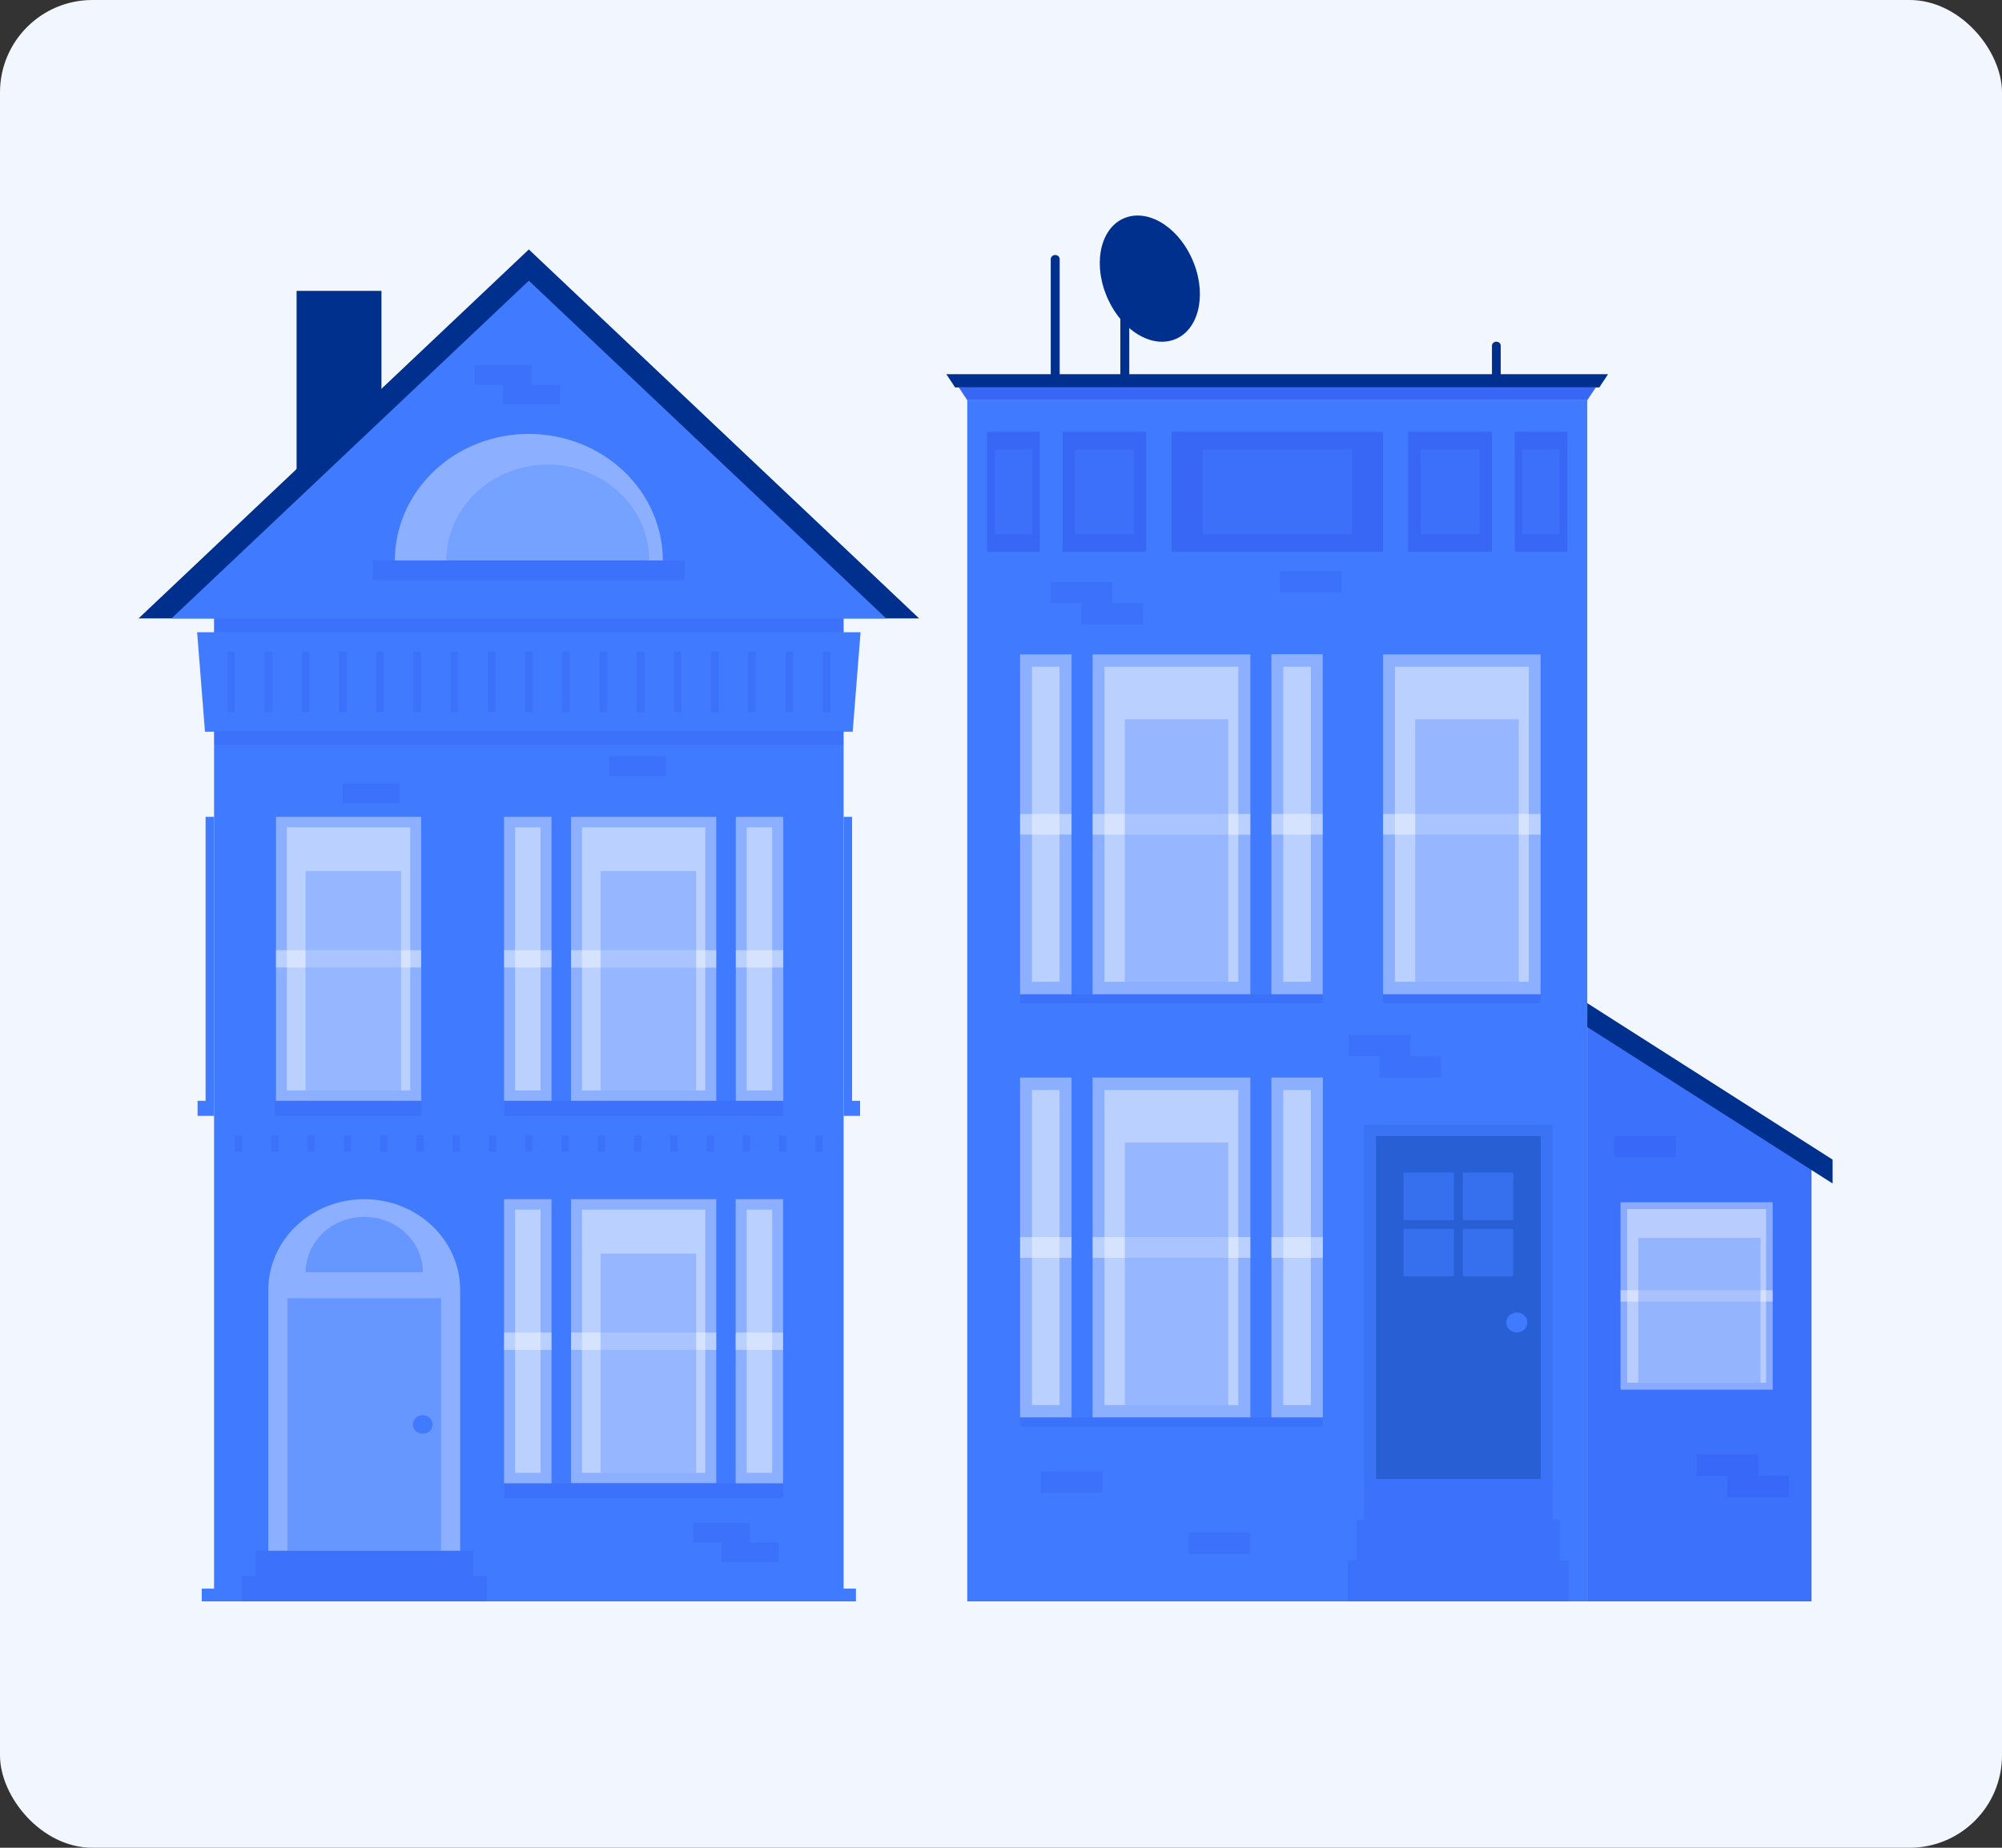 <svg width="130" height="120" viewBox="0 0 130 120" fill="none" xmlns="http://www.w3.org/2000/svg" xmlns:xlink="http://www.w3.org/1999/xlink">
	<rect x="0" y="0" width="130" height="120" fill="#333333" stroke="none"/>
	<desc>
			Created with Pixso.
	</desc>
	<defs/>
	<rect id="bg" rx="6" width="130" height="120" fill="#F2F7FF" fill-opacity="1"/>
	<path id="Vector" d="M19.26 18.89L24.77 18.89L24.77 35.39L19.26 35.39L19.26 18.89Z" fill="#00308E" fill-opacity="1" fill-rule="evenodd"/>
	<path id="Vector" d="M34.34 16.2L9 40.16L59.68 40.16L34.34 16.2Z" fill="#00308E" fill-opacity="1" fill-rule="nonzero"/>
	<path id="Vector" d="M34.34 18.23L11.14 40.16L57.54 40.16L34.34 18.23Z" fill="#407BFF" fill-opacity="1" fill-rule="nonzero"/>
	<g opacity="0.1">
		<path id="Vector" d="M24.21 37.68L24.21 36.4L44.47 36.4L44.47 37.68L24.21 37.68Z" fill="#1919D3" fill-opacity="1" fill-rule="evenodd"/>
	</g>
	<g opacity="0.1">
		<path id="Vector" d="M34.53 24.99L34.53 23.71L30.84 23.71L30.84 24.99L32.68 24.99L32.68 26.26L36.37 26.26L36.37 24.99L34.53 24.99Z" fill="#1919D3" fill-opacity="1" fill-rule="nonzero"/>
	</g>
	<path id="Vector" d="M13.9 38.81L54.78 38.81L54.78 104L13.9 104L13.9 38.81Z" fill="#407BFF" fill-opacity="1" fill-rule="evenodd"/>
	<path id="Vector" d="M13.1 103.17L55.58 103.17L55.58 104L13.1 104L13.1 103.17Z" fill="#407BFF" fill-opacity="1" fill-rule="evenodd"/>
	<path id="Vector" d="M13.35 53.05L13.35 71.49L12.83 71.49L12.83 72.47L13.9 72.47L13.9 71.49L13.9 53.05L13.35 53.05Z" fill="#407BFF" fill-opacity="1" fill-rule="nonzero"/>
	<path id="Vector" d="M55.33 53.05L55.33 71.49L55.85 71.49L55.85 72.47L54.78 72.47L54.78 71.49L54.78 53.05L55.33 53.05Z" fill="#407BFF" fill-opacity="1" fill-rule="nonzero"/>
	<path id="Vector" d="M12.8 41.06L55.88 41.06L55.37 47.52L13.31 47.52L12.8 41.06Z" fill="#407BFF" fill-opacity="1" fill-rule="nonzero"/>
	<g opacity="0.1">
		<path id="Vector" d="M13.9 40.16L54.78 40.16L54.78 41.06L13.9 41.06L13.9 40.16Z" fill="#1919D3" fill-opacity="1" fill-rule="evenodd"/>
	</g>
	<g opacity="0.1">
		<path id="Vector" d="M13.9 47.47L54.78 47.47L54.78 48.37L13.9 48.37L13.9 47.47Z" fill="#1919D3" fill-opacity="1" fill-rule="evenodd"/>
	</g>
	<g opacity="0.4">
		<path id="Vector" d="M34.34 28.18C32.03 28.18 29.82 29.04 28.19 30.59C26.56 32.13 25.64 34.22 25.64 36.4L43.04 36.4C43.04 34.22 42.12 32.13 40.49 30.59C38.86 29.05 36.65 28.18 34.34 28.18Z" fill="#FFFFFF" fill-opacity="1" fill-rule="nonzero"/>
	</g>
	<g opacity="0.3">
		<path id="Vector" d="M35.57 30.17C33.83 30.17 32.15 30.83 30.91 32C29.68 33.17 28.98 34.75 28.98 36.4L42.16 36.4C42.16 34.75 41.47 33.17 40.23 32C39 30.83 37.32 30.17 35.57 30.17Z" fill="#407BFF" fill-opacity="1" fill-rule="nonzero"/>
	</g>
	<g opacity="0.1">
		<path id="Vector" d="M14.76 42.32L15.25 42.32L15.25 46.26L14.76 46.26L14.76 42.32Z" fill="#1919D3" fill-opacity="1" fill-rule="evenodd"/>
	</g>
	<g opacity="0.1">
		<path id="Vector" d="M17.18 42.32L17.67 42.32L17.67 46.26L17.18 46.26L17.18 42.32Z" fill="#1919D3" fill-opacity="1" fill-rule="evenodd"/>
	</g>
	<g opacity="0.1">
		<path id="Vector" d="M19.6 42.32L20.09 42.32L20.09 46.26L19.6 46.26L19.6 42.32Z" fill="#1919D3" fill-opacity="1" fill-rule="evenodd"/>
	</g>
	<g opacity="0.1">
		<path id="Vector" d="M22.01 42.32L22.5 42.32L22.5 46.26L22.01 46.26L22.01 42.32Z" fill="#1919D3" fill-opacity="1" fill-rule="evenodd"/>
	</g>
	<g opacity="0.1">
		<path id="Vector" d="M24.43 42.32L24.92 42.32L24.92 46.26L24.43 46.26L24.43 42.32Z" fill="#1919D3" fill-opacity="1" fill-rule="evenodd"/>
	</g>
	<g opacity="0.1">
		<path id="Vector" d="M26.84 42.32L27.34 42.32L27.34 46.26L26.84 46.26L26.84 42.32Z" fill="#1919D3" fill-opacity="1" fill-rule="evenodd"/>
	</g>
	<g opacity="0.1">
		<path id="Vector" d="M29.26 42.32L29.75 42.32L29.75 46.26L29.26 46.26L29.26 42.32Z" fill="#1919D3" fill-opacity="1" fill-rule="evenodd"/>
	</g>
	<g opacity="0.1">
		<path id="Vector" d="M31.68 42.32L32.17 42.32L32.17 46.26L31.68 46.26L31.68 42.32Z" fill="#1919D3" fill-opacity="1" fill-rule="evenodd"/>
	</g>
	<g opacity="0.1">
		<path id="Vector" d="M34.09 42.32L34.58 42.32L34.58 46.26L34.09 46.26L34.09 42.32Z" fill="#1919D3" fill-opacity="1" fill-rule="evenodd"/>
	</g>
	<g opacity="0.1">
		<path id="Vector" d="M36.51 42.32L37 42.32L37 46.26L36.51 46.26L36.51 42.32Z" fill="#1919D3" fill-opacity="1" fill-rule="evenodd"/>
	</g>
	<g opacity="0.1">
		<path id="Vector" d="M38.93 42.32L39.42 42.32L39.42 46.26L38.93 46.26L38.93 42.32Z" fill="#1919D3" fill-opacity="1" fill-rule="evenodd"/>
	</g>
	<g opacity="0.1">
		<path id="Vector" d="M41.34 42.32L41.84 42.32L41.84 46.26L41.34 46.26L41.34 42.32Z" fill="#1919D3" fill-opacity="1" fill-rule="evenodd"/>
	</g>
	<g opacity="0.1">
		<path id="Vector" d="M43.76 42.32L44.25 42.32L44.25 46.26L43.76 46.26L43.76 42.32Z" fill="#1919D3" fill-opacity="1" fill-rule="evenodd"/>
	</g>
	<g opacity="0.1">
		<path id="Vector" d="M46.17 42.32L46.67 42.32L46.67 46.26L46.17 46.26L46.17 42.32Z" fill="#1919D3" fill-opacity="1" fill-rule="evenodd"/>
	</g>
	<g opacity="0.1">
		<path id="Vector" d="M48.59 42.32L49.08 42.32L49.08 46.26L48.59 46.26L48.59 42.32Z" fill="#1919D3" fill-opacity="1" fill-rule="evenodd"/>
	</g>
	<g opacity="0.1">
		<path id="Vector" d="M51.01 42.32L51.5 42.32L51.5 46.26L51.01 46.26L51.01 42.32Z" fill="#1919D3" fill-opacity="1" fill-rule="evenodd"/>
	</g>
	<g opacity="0.1">
		<path id="Vector" d="M53.43 42.32L53.92 42.32L53.92 46.26L53.43 46.26L53.43 42.32Z" fill="#1919D3" fill-opacity="1" fill-rule="evenodd"/>
	</g>
	<g opacity="0.1">
		<path id="Vector" d="M15.25 73.74L15.73 73.74L15.73 74.8L15.25 74.8L15.25 73.74Z" fill="#1919D3" fill-opacity="1" fill-rule="evenodd"/>
	</g>
	<g opacity="0.1">
		<path id="Vector" d="M17.61 73.74L18.09 73.74L18.09 74.8L17.61 74.8L17.61 73.74Z" fill="#1919D3" fill-opacity="1" fill-rule="evenodd"/>
	</g>
	<g opacity="0.1">
		<path id="Vector" d="M19.96 73.74L20.44 73.74L20.44 74.8L19.96 74.8L19.96 73.74Z" fill="#1919D3" fill-opacity="1" fill-rule="evenodd"/>
	</g>
	<g opacity="0.1">
		<path id="Vector" d="M22.32 73.74L22.8 73.74L22.8 74.8L22.32 74.8L22.32 73.74Z" fill="#1919D3" fill-opacity="1" fill-rule="evenodd"/>
	</g>
	<g opacity="0.1">
		<path id="Vector" d="M24.68 73.74L25.15 73.74L25.15 74.8L24.68 74.8L24.68 73.74Z" fill="#1919D3" fill-opacity="1" fill-rule="evenodd"/>
	</g>
	<g opacity="0.1">
		<path id="Vector" d="M27.03 73.74L27.51 73.74L27.51 74.8L27.03 74.8L27.03 73.74Z" fill="#1919D3" fill-opacity="1" fill-rule="evenodd"/>
	</g>
	<g opacity="0.1">
		<path id="Vector" d="M29.39 73.74L29.87 73.74L29.87 74.8L29.39 74.8L29.39 73.74Z" fill="#1919D3" fill-opacity="1" fill-rule="evenodd"/>
	</g>
	<g opacity="0.1">
		<path id="Vector" d="M31.75 73.74L32.22 73.74L32.22 74.8L31.75 74.8L31.75 73.74Z" fill="#1919D3" fill-opacity="1" fill-rule="evenodd"/>
	</g>
	<g opacity="0.1">
		<path id="Vector" d="M34.1 73.74L34.58 73.74L34.58 74.8L34.1 74.8L34.1 73.74Z" fill="#1919D3" fill-opacity="1" fill-rule="evenodd"/>
	</g>
	<g opacity="0.1">
		<path id="Vector" d="M36.46 73.74L36.93 73.74L36.93 74.8L36.46 74.8L36.46 73.74Z" fill="#1919D3" fill-opacity="1" fill-rule="evenodd"/>
	</g>
	<g opacity="0.1">
		<path id="Vector" d="M38.81 73.74L39.29 73.74L39.29 74.8L38.81 74.8L38.81 73.74Z" fill="#1919D3" fill-opacity="1" fill-rule="evenodd"/>
	</g>
	<g opacity="0.1">
		<path id="Vector" d="M41.17 73.74L41.65 73.74L41.65 74.8L41.17 74.8L41.17 73.74Z" fill="#1919D3" fill-opacity="1" fill-rule="evenodd"/>
	</g>
	<g opacity="0.1">
		<path id="Vector" d="M43.52 73.74L44 73.74L44 74.8L43.52 74.8L43.52 73.74Z" fill="#1919D3" fill-opacity="1" fill-rule="evenodd"/>
	</g>
	<g opacity="0.1">
		<path id="Vector" d="M45.88 73.74L46.36 73.74L46.36 74.8L45.88 74.8L45.88 73.74Z" fill="#1919D3" fill-opacity="1" fill-rule="evenodd"/>
	</g>
	<g opacity="0.1">
		<path id="Vector" d="M48.24 73.74L48.72 73.74L48.72 74.8L48.24 74.8L48.24 73.74Z" fill="#1919D3" fill-opacity="1" fill-rule="evenodd"/>
	</g>
	<g opacity="0.1">
		<path id="Vector" d="M50.59 73.74L51.07 73.74L51.07 74.8L50.59 74.8L50.59 73.74Z" fill="#1919D3" fill-opacity="1" fill-rule="evenodd"/>
	</g>
	<g opacity="0.1">
		<path id="Vector" d="M52.95 73.74L53.43 73.74L53.43 74.8L52.95 74.8L52.95 73.74Z" fill="#1919D3" fill-opacity="1" fill-rule="evenodd"/>
	</g>
	<g opacity="0.4">
		<path id="Vector" d="M27.35 53.05L27.35 71.49L17.92 71.49L17.92 53.05L27.35 53.05Z" fill="#FFFFFF" fill-opacity="1" fill-rule="evenodd"/>
	</g>
	<g opacity="0.1">
		<path id="Vector" d="M17.85 72.47L17.85 71.49L27.35 71.49L27.35 72.47L17.85 72.47Z" fill="#1919D3" fill-opacity="1" fill-rule="evenodd"/>
	</g>
	<g opacity="0.4">
		<path id="Vector" d="M27.35 61.71L27.35 62.83L17.92 62.83L17.92 61.71L27.35 61.71Z" fill="#FFFFFF" fill-opacity="1" fill-rule="evenodd"/>
	</g>
	<g opacity="0.4">
		<path id="Vector" d="M18.63 53.73L26.64 53.73L26.64 70.82L18.63 70.82L18.63 53.73Z" fill="#FFFFFF" fill-opacity="1" fill-rule="evenodd"/>
	</g>
	<g opacity="0.3">
		<path id="Vector" d="M19.84 56.57L26.04 56.57L26.04 70.82L19.84 70.82L19.84 56.57Z" fill="#407BFF" fill-opacity="1" fill-rule="evenodd"/>
	</g>
	<g opacity="0.4">
		<path id="Vector" d="M46.51 53.05L46.51 71.49L37.08 71.49L37.08 53.05L46.51 53.05Z" fill="#FFFFFF" fill-opacity="1" fill-rule="evenodd"/>
	</g>
	<g opacity="0.1">
		<path id="Vector" d="M32.74 72.47L32.74 71.49L50.86 71.49L50.86 72.47L32.74 72.47Z" fill="#1919D3" fill-opacity="1" fill-rule="evenodd"/>
	</g>
	<g opacity="0.4">
		<path id="Vector" d="M46.51 61.71L46.51 62.84L37.08 62.84L37.08 61.71L46.51 61.71Z" fill="#FFFFFF" fill-opacity="1" fill-rule="evenodd"/>
	</g>
	<g opacity="0.4">
		<path id="Vector" d="M37.79 53.73L45.8 53.73L45.8 70.82L37.79 70.82L37.79 53.73Z" fill="#FFFFFF" fill-opacity="1" fill-rule="evenodd"/>
	</g>
	<g opacity="0.3">
		<path id="Vector" d="M39 56.57L45.2 56.57L45.2 70.82L39 70.82L39 56.57Z" fill="#407BFF" fill-opacity="1" fill-rule="evenodd"/>
	</g>
	<g opacity="0.4">
		<path id="Vector" d="M50.86 53.05L50.86 71.49L47.78 71.49L47.78 53.05L50.86 53.05Z" fill="#FFFFFF" fill-opacity="1" fill-rule="evenodd"/>
	</g>
	<g opacity="0.4">
		<path id="Vector" d="M50.86 61.71L50.86 62.83L47.78 62.83L47.78 61.71L50.86 61.71Z" fill="#FFFFFF" fill-opacity="1" fill-rule="evenodd"/>
	</g>
	<g opacity="0.4">
		<path id="Vector" d="M48.49 53.73L50.14 53.73L50.14 70.82L48.49 70.82L48.49 53.73Z" fill="#FFFFFF" fill-opacity="1" fill-rule="evenodd"/>
	</g>
	<g opacity="0.4">
		<path id="Vector" d="M35.81 53.05L35.81 71.49L32.73 71.49L32.73 53.05L35.81 53.05Z" fill="#FFFFFF" fill-opacity="1" fill-rule="evenodd"/>
	</g>
	<g opacity="0.4">
		<path id="Vector" d="M35.81 61.71L35.81 62.83L32.73 62.83L32.73 61.71L35.81 61.71Z" fill="#FFFFFF" fill-opacity="1" fill-rule="evenodd"/>
	</g>
	<g opacity="0.4">
		<path id="Vector" d="M33.45 53.73L35.1 53.73L35.1 70.82L33.45 70.82L33.45 53.73Z" fill="#FFFFFF" fill-opacity="1" fill-rule="evenodd"/>
	</g>
	<g opacity="0.4">
		<path id="Vector" d="M46.51 77.88L46.51 96.32L37.08 96.32L37.08 77.88L46.51 77.88Z" fill="#FFFFFF" fill-opacity="1" fill-rule="evenodd"/>
	</g>
	<g opacity="0.1">
		<path id="Vector" d="M32.74 97.3L32.74 96.32L50.86 96.32L50.86 97.3L32.74 97.3Z" fill="#1919D3" fill-opacity="1" fill-rule="evenodd"/>
	</g>
	<g opacity="0.4">
		<path id="Vector" d="M46.51 86.54L46.51 87.67L37.08 87.67L37.08 86.54L46.51 86.54Z" fill="#FFFFFF" fill-opacity="1" fill-rule="evenodd"/>
	</g>
	<g opacity="0.4">
		<path id="Vector" d="M37.79 78.56L45.8 78.56L45.8 95.65L37.79 95.65L37.79 78.56Z" fill="#FFFFFF" fill-opacity="1" fill-rule="evenodd"/>
	</g>
	<g opacity="0.3">
		<path id="Vector" d="M39 81.41L45.2 81.41L45.2 95.65L39 95.65L39 81.41Z" fill="#407BFF" fill-opacity="1" fill-rule="evenodd"/>
	</g>
	<g opacity="0.4">
		<path id="Vector" d="M50.85 77.88L50.85 96.33L47.77 96.33L47.77 77.88L50.85 77.88Z" fill="#FFFFFF" fill-opacity="1" fill-rule="evenodd"/>
	</g>
	<g opacity="0.4">
		<path id="Vector" d="M50.85 86.54L50.85 87.67L47.77 87.67L47.77 86.54L50.85 86.54Z" fill="#FFFFFF" fill-opacity="1" fill-rule="evenodd"/>
	</g>
	<g opacity="0.4">
		<path id="Vector" d="M48.49 78.56L50.14 78.56L50.14 95.65L48.49 95.65L48.49 78.56Z" fill="#FFFFFF" fill-opacity="1" fill-rule="evenodd"/>
	</g>
	<g opacity="0.4">
		<path id="Vector" d="M35.81 77.88L35.81 96.33L32.73 96.33L32.73 77.88L35.81 77.88Z" fill="#FFFFFF" fill-opacity="1" fill-rule="evenodd"/>
	</g>
	<g opacity="0.4">
		<path id="Vector" d="M35.81 86.54L35.81 87.67L32.73 87.67L32.73 86.54L35.81 86.54Z" fill="#FFFFFF" fill-opacity="1" fill-rule="evenodd"/>
	</g>
	<g opacity="0.4">
		<path id="Vector" d="M33.45 78.56L35.1 78.56L35.1 95.65L33.45 95.65L33.45 78.56Z" fill="#FFFFFF" fill-opacity="1" fill-rule="evenodd"/>
	</g>
	<g opacity="0.1">
		<path id="Vector" d="M30.72 102.35L30.72 100.71L16.59 100.71L16.59 102.35L15.69 102.35L15.69 104L31.62 104L31.62 102.35L30.72 102.35Z" fill="#1919D3" fill-opacity="1" fill-rule="nonzero"/>
	</g>
	<g opacity="0.4">
		<path id="Vector" d="M23.66 77.88C25.31 77.88 26.89 78.5 28.06 79.61C29.22 80.71 29.88 82.2 29.88 83.76L29.88 100.71L17.42 100.71L17.42 83.76C17.42 82.99 17.59 82.22 17.9 81.51C18.21 80.8 18.67 80.15 19.25 79.6C19.83 79.06 20.52 78.62 21.27 78.33C22.03 78.03 22.84 77.88 23.66 77.88Z" fill="#FFFFFF" fill-opacity="1" fill-rule="nonzero"/>
	</g>
	<g opacity="0.5">
		<path id="Vector" d="M18.66 84.31L28.64 84.31L28.64 100.71L18.66 100.71L18.66 84.31Z" fill="#407BFF" fill-opacity="1" fill-rule="evenodd"/>
	</g>
	<g opacity="0.5">
		<path id="Vector" d="M23.66 79.03C23.16 79.03 22.66 79.12 22.2 79.3C21.74 79.48 21.32 79.75 20.97 80.08C20.62 80.41 20.34 80.81 20.14 81.24C19.95 81.68 19.85 82.15 19.85 82.62L27.46 82.62C27.46 82.15 27.36 81.68 27.17 81.24C26.98 80.81 26.7 80.41 26.34 80.08C25.99 79.75 25.57 79.48 25.11 79.3C24.65 79.12 24.16 79.03 23.66 79.03Z" fill="#407BFF" fill-opacity="1" fill-rule="nonzero"/>
	</g>
	<path id="Vector" d="M28.09 92.51C28.09 92.63 28.05 92.75 27.98 92.85C27.91 92.95 27.81 93.02 27.69 93.07C27.58 93.11 27.45 93.13 27.32 93.1C27.2 93.08 27.09 93.02 27 92.94C26.91 92.85 26.85 92.75 26.82 92.63C26.8 92.51 26.81 92.39 26.86 92.28C26.91 92.17 26.99 92.07 27.09 92.01C27.2 91.94 27.32 91.91 27.45 91.91C27.62 91.91 27.78 91.97 27.9 92.08C28.02 92.2 28.09 92.35 28.09 92.51Z" fill="#407BFF" fill-opacity="1" fill-rule="nonzero"/>
	<g opacity="0.1">
		<path id="Vector" d="M22.26 52.15L22.26 50.88L25.94 50.88L25.94 52.15L22.26 52.15Z" fill="#1919D3" fill-opacity="1" fill-rule="evenodd"/>
	</g>
	<g opacity="0.1">
		<path id="Vector" d="M39.57 50.38L39.57 49.1L43.25 49.1L43.25 50.38L39.57 50.38Z" fill="#1919D3" fill-opacity="1" fill-rule="evenodd"/>
	</g>
	<g opacity="0.1">
		<path id="Vector" d="M48.7 100.17L48.7 98.9L45.01 98.9L45.01 100.17L46.85 100.17L46.85 101.45L50.54 101.45L50.54 100.17L48.7 100.17Z" fill="#1919D3" fill-opacity="1" fill-rule="nonzero"/>
	</g>
	<path id="Vector" d="M62.81 25.99L103.07 25.99L103.07 104L62.81 104L62.81 25.99Z" fill="#407BFF" fill-opacity="1" fill-rule="evenodd"/>
	<path id="Vector" d="M68.52 16.56C68.48 16.56 68.45 16.57 68.41 16.58C68.38 16.59 68.34 16.61 68.32 16.64C68.29 16.66 68.27 16.69 68.25 16.73C68.24 16.76 68.23 16.8 68.23 16.83L68.23 24.73L68.81 24.73L68.81 16.83C68.81 16.76 68.78 16.69 68.73 16.64C68.67 16.59 68.6 16.56 68.52 16.56Z" fill="#00308E" fill-opacity="1" fill-rule="nonzero"/>
	<path id="Vector" d="M97.16 22.19C97.09 22.19 97.01 22.22 96.96 22.27C96.91 22.32 96.88 22.39 96.88 22.46L96.88 24.73L97.45 24.73L97.45 22.46C97.45 22.43 97.45 22.39 97.43 22.36C97.42 22.32 97.4 22.29 97.37 22.27C97.34 22.24 97.31 22.22 97.28 22.21C97.24 22.2 97.2 22.19 97.16 22.19Z" fill="#00308E" fill-opacity="1" fill-rule="nonzero"/>
	<path id="Vector" d="M72.75 18.62L73.33 18.62L73.33 24.73L72.75 24.73L72.75 18.62Z" fill="#00308E" fill-opacity="1" fill-rule="evenodd"/>
	<path id="Vector" d="M77.53 17.11C78.38 19.3 77.78 21.53 76.2 22.07C74.61 22.62 72.64 21.28 71.8 19.08C70.95 16.88 71.55 14.66 73.13 14.12C74.72 13.57 76.69 14.91 77.53 17.11Z" fill="#00308E" fill-opacity="1" fill-rule="nonzero"/>
	<path id="Vector" d="M103.07 66.22L117.63 75.45L117.63 104L103.07 104L103.07 66.22Z" fill="#407BFF" fill-opacity="1" fill-rule="nonzero"/>
	<g opacity="0.1">
		<path id="Vector" d="M103.07 66.22L117.63 75.45L117.63 104L103.07 104L103.07 66.22Z" fill="#1919D3" fill-opacity="1" fill-rule="nonzero"/>
	</g>
	<g opacity="0.1">
		<path id="Vector" d="M114.17 95.84L114.17 94.45L110.17 94.45L110.17 95.84L112.17 95.84L112.17 97.22L116.17 97.22L116.17 95.84L114.17 95.84Z" fill="#1919D3" fill-opacity="1" fill-rule="nonzero"/>
	</g>
	<path id="Vector" d="M119 76.86L103.07 66.7L103.07 65.15L119 75.31L119 76.86Z" fill="#00308E" fill-opacity="1" fill-rule="nonzero"/>
	<g opacity="0.4">
		<path id="Vector" d="M115.11 78.08L115.11 90.25L105.23 90.25L105.23 78.08L115.11 78.08Z" fill="#FFFFFF" fill-opacity="1" fill-rule="evenodd"/>
	</g>
	<g opacity="0.4">
		<path id="Vector" d="M115.11 83.79L115.11 84.53L105.23 84.53L105.23 83.79L115.11 83.79Z" fill="#FFFFFF" fill-opacity="1" fill-rule="evenodd"/>
	</g>
	<g opacity="0.4">
		<path id="Vector" d="M105.66 78.52L114.68 78.52L114.68 89.8L105.66 89.8L105.66 78.52Z" fill="#FFFFFF" fill-opacity="1" fill-rule="evenodd"/>
	</g>
	<g opacity="0.3">
		<path id="Vector" d="M106.38 80.4L114.32 80.4L114.32 89.8L106.38 89.8L106.38 80.4Z" fill="#407BFF" fill-opacity="1" fill-rule="evenodd"/>
	</g>
	<path id="Vector" d="M103.07 25.99L62.81 25.99L62.26 25.16L103.62 25.16L103.07 25.99Z" fill="#407BFF" fill-opacity="1" fill-rule="nonzero"/>
	<g opacity="0.2">
		<path id="Vector" d="M103.07 25.99L62.81 25.99L62.26 25.16L103.62 25.16L103.07 25.99Z" fill="#1919D3" fill-opacity="1" fill-rule="nonzero"/>
	</g>
	<path id="Vector" d="M103.85 25.16L62.02 25.16L61.45 24.3L104.42 24.3L103.85 25.16Z" fill="#00308E" fill-opacity="1" fill-rule="nonzero"/>
	<g opacity="0.2">
		<path id="Vector" d="M64.09 28.04L67.52 28.04L67.52 35.84L64.09 35.84L64.09 28.04Z" fill="#1919D3" fill-opacity="1" fill-rule="evenodd"/>
	</g>
	<g opacity="0.4">
		<path id="Vector" d="M64.6 29.19L67.01 29.19L67.01 34.69L64.6 34.69L64.6 29.19Z" fill="#407BFF" fill-opacity="1" fill-rule="evenodd"/>
	</g>
	<g opacity="0.2">
		<path id="Vector" d="M98.36 28.04L101.78 28.04L101.78 35.84L98.36 35.84L98.36 28.04Z" fill="#1919D3" fill-opacity="1" fill-rule="evenodd"/>
	</g>
	<g opacity="0.4">
		<path id="Vector" d="M98.86 29.19L101.27 29.19L101.27 34.69L98.86 34.69L98.86 29.19Z" fill="#407BFF" fill-opacity="1" fill-rule="evenodd"/>
	</g>
	<g opacity="0.2">
		<path id="Vector" d="M91.44 28.04L96.88 28.04L96.88 35.84L91.44 35.84L91.44 28.04Z" fill="#1919D3" fill-opacity="1" fill-rule="evenodd"/>
	</g>
	<g opacity="0.4">
		<path id="Vector" d="M92.25 29.19L96.08 29.19L96.08 34.69L92.25 34.69L92.25 29.19Z" fill="#407BFF" fill-opacity="1" fill-rule="evenodd"/>
	</g>
	<g opacity="0.2">
		<path id="Vector" d="M69 28.04L74.43 28.04L74.43 35.84L69 35.84L69 28.04Z" fill="#1919D3" fill-opacity="1" fill-rule="evenodd"/>
	</g>
	<g opacity="0.4">
		<path id="Vector" d="M69.8 29.19L73.63 29.19L73.63 34.69L69.8 34.69L69.8 29.19Z" fill="#407BFF" fill-opacity="1" fill-rule="evenodd"/>
	</g>
	<g opacity="0.2">
		<path id="Vector" d="M76.07 28.04L89.81 28.04L89.81 35.84L76.07 35.84L76.07 28.04Z" fill="#1919D3" fill-opacity="1" fill-rule="evenodd"/>
	</g>
	<g opacity="0.4">
		<path id="Vector" d="M78.1 29.19L87.78 29.19L87.78 34.69L78.1 34.69L78.1 29.19Z" fill="#407BFF" fill-opacity="1" fill-rule="evenodd"/>
	</g>
	<g opacity="0.4">
		<path id="Vector" d="M81.19 42.5L81.19 64.57L70.95 64.57L70.95 42.5L81.19 42.5Z" fill="#FFFFFF" fill-opacity="1" fill-rule="evenodd"/>
	</g>
	<g opacity="0.1">
		<path id="Vector" d="M66.24 65.15L66.24 64.57L85.9 64.57L85.9 65.15L66.24 65.15Z" fill="#1919D3" fill-opacity="1" fill-rule="evenodd"/>
	</g>
	<g opacity="0.4">
		<path id="Vector" d="M81.19 52.86L81.19 54.21L70.95 54.21L70.95 52.86L81.19 52.86Z" fill="#FFFFFF" fill-opacity="1" fill-rule="evenodd"/>
	</g>
	<g opacity="0.4">
		<path id="Vector" d="M71.72 43.3L80.41 43.3L80.41 63.76L71.72 63.76L71.72 43.3Z" fill="#FFFFFF" fill-opacity="1" fill-rule="evenodd"/>
	</g>
	<g opacity="0.3">
		<path id="Vector" d="M73.04 46.71L79.76 46.71L79.76 63.76L73.04 63.76L73.04 46.71Z" fill="#407BFF" fill-opacity="1" fill-rule="evenodd"/>
	</g>
	<g opacity="0.4">
		<path id="Vector" d="M85.89 42.49L85.89 64.57L82.56 64.57L82.56 42.49L85.89 42.49Z" fill="#FFFFFF" fill-opacity="1" fill-rule="evenodd"/>
	</g>
	<g opacity="0.4">
		<path id="Vector" d="M85.89 52.86L85.89 54.2L82.56 54.2L82.56 52.86L85.89 52.86Z" fill="#FFFFFF" fill-opacity="1" fill-rule="evenodd"/>
	</g>
	<g opacity="0.4">
		<path id="Vector" d="M83.33 43.3L85.12 43.3L85.12 63.76L83.33 63.76L83.33 43.3Z" fill="#FFFFFF" fill-opacity="1" fill-rule="evenodd"/>
	</g>
	<g opacity="0.4">
		<path id="Vector" d="M69.58 42.5L69.58 64.57L66.24 64.57L66.24 42.5L69.58 42.5Z" fill="#FFFFFF" fill-opacity="1" fill-rule="evenodd"/>
	</g>
	<g opacity="0.4">
		<path id="Vector" d="M69.58 52.86L69.58 54.2L66.24 54.2L66.24 52.86L69.58 52.86Z" fill="#FFFFFF" fill-opacity="1" fill-rule="evenodd"/>
	</g>
	<g opacity="0.4">
		<path id="Vector" d="M67.01 43.3L68.8 43.3L68.8 63.76L67.01 63.76L67.01 43.3Z" fill="#FFFFFF" fill-opacity="1" fill-rule="evenodd"/>
	</g>
	<g opacity="0.4">
		<path id="Vector" d="M81.19 69.98L81.19 92.05L70.95 92.05L70.95 69.98L81.19 69.98Z" fill="#FFFFFF" fill-opacity="1" fill-rule="evenodd"/>
	</g>
	<g opacity="0.1">
		<path id="Vector" d="M66.24 92.64L66.24 92.05L85.89 92.05L85.89 92.64L66.24 92.64Z" fill="#1919D3" fill-opacity="1" fill-rule="evenodd"/>
	</g>
	<g opacity="0.4">
		<path id="Vector" d="M81.19 80.34L81.19 81.69L70.95 81.69L70.95 80.34L81.19 80.34Z" fill="#FFFFFF" fill-opacity="1" fill-rule="evenodd"/>
	</g>
	<g opacity="0.4">
		<path id="Vector" d="M71.72 70.79L80.41 70.79L80.41 91.25L71.72 91.25L71.72 70.79Z" fill="#FFFFFF" fill-opacity="1" fill-rule="evenodd"/>
	</g>
	<g opacity="0.3">
		<path id="Vector" d="M73.04 74.2L79.76 74.2L79.76 91.25L73.04 91.25L73.04 74.2Z" fill="#407BFF" fill-opacity="1" fill-rule="evenodd"/>
	</g>
	<g opacity="0.4">
		<path id="Vector" d="M85.9 69.98L85.9 92.05L82.56 92.05L82.56 69.98L85.9 69.98Z" fill="#FFFFFF" fill-opacity="1" fill-rule="evenodd"/>
	</g>
	<g opacity="0.4">
		<path id="Vector" d="M85.9 80.34L85.9 81.69L82.56 81.69L82.56 80.34L85.9 80.34Z" fill="#FFFFFF" fill-opacity="1" fill-rule="evenodd"/>
	</g>
	<g opacity="0.4">
		<path id="Vector" d="M83.33 70.79L85.12 70.79L85.12 91.25L83.33 91.25L83.33 70.79Z" fill="#FFFFFF" fill-opacity="1" fill-rule="evenodd"/>
	</g>
	<g opacity="0.4">
		<path id="Vector" d="M69.58 69.98L69.58 92.05L66.24 92.05L66.24 69.98L69.58 69.98Z" fill="#FFFFFF" fill-opacity="1" fill-rule="evenodd"/>
	</g>
	<g opacity="0.4">
		<path id="Vector" d="M69.58 80.34L69.58 81.69L66.24 81.69L66.24 80.34L69.58 80.34Z" fill="#FFFFFF" fill-opacity="1" fill-rule="evenodd"/>
	</g>
	<g opacity="0.4">
		<path id="Vector" d="M67.01 70.79L68.8 70.79L68.8 91.25L67.01 91.25L67.01 70.79Z" fill="#FFFFFF" fill-opacity="1" fill-rule="evenodd"/>
	</g>
	<g opacity="0.4">
		<path id="Vector" d="M100.04 42.5L100.04 64.57L89.81 64.57L89.81 42.5L100.04 42.5Z" fill="#FFFFFF" fill-opacity="1" fill-rule="evenodd"/>
	</g>
	<g opacity="0.1">
		<path id="Vector" d="M89.81 65.16L89.81 64.57L100.05 64.57L100.05 65.16L89.81 65.16Z" fill="#1919D3" fill-opacity="1" fill-rule="evenodd"/>
	</g>
	<g opacity="0.4">
		<path id="Vector" d="M100.04 52.86L100.04 54.2L89.81 54.2L89.81 52.86L100.04 52.86Z" fill="#FFFFFF" fill-opacity="1" fill-rule="evenodd"/>
	</g>
	<g opacity="0.4">
		<path id="Vector" d="M90.58 43.3L99.27 43.3L99.27 63.76L90.58 63.76L90.58 43.3Z" fill="#FFFFFF" fill-opacity="1" fill-rule="evenodd"/>
	</g>
	<g opacity="0.3">
		<path id="Vector" d="M91.9 46.71L98.62 46.71L98.62 63.76L91.9 63.76L91.9 46.71Z" fill="#407BFF" fill-opacity="1" fill-rule="evenodd"/>
	</g>
	<g opacity="0.1">
		<path id="Vector" d="M72.23 39.17L72.23 37.79L68.23 37.79L68.23 39.17L70.23 39.17L70.23 40.55L74.23 40.55L74.23 39.17L72.23 39.17Z" fill="#1919D3" fill-opacity="1" fill-rule="nonzero"/>
	</g>
	<g opacity="0.1">
		<path id="Vector" d="M91.58 68.6L91.58 67.21L87.58 67.21L87.58 68.6L89.58 68.6L89.58 69.98L93.58 69.98L93.58 68.6L91.58 68.6Z" fill="#1919D3" fill-opacity="1" fill-rule="nonzero"/>
	</g>
	<g opacity="0.1">
		<path id="Vector" d="M83.12 38.48L83.12 37.09L87.12 37.09L87.12 38.48L83.12 38.48Z" fill="#1919D3" fill-opacity="1" fill-rule="evenodd"/>
	</g>
	<g opacity="0.1">
		<path id="Vector" d="M67.58 96.95L67.58 95.57L71.58 95.57L71.58 96.95L67.58 96.95Z" fill="#1919D3" fill-opacity="1" fill-rule="evenodd"/>
	</g>
	<g opacity="0.1">
		<path id="Vector" d="M77.19 100.92L77.19 99.53L81.19 99.53L81.19 100.92L77.19 100.92Z" fill="#1919D3" fill-opacity="1" fill-rule="evenodd"/>
	</g>
	<g opacity="0.1">
		<path id="Vector" d="M104.82 75.16L104.82 73.78L108.82 73.78L108.82 75.16L104.82 75.16Z" fill="#1919D3" fill-opacity="1" fill-rule="evenodd"/>
	</g>
	<g opacity="0.1">
		<path id="Vector" d="M101.31 101.35L101.31 98.7L100.82 98.7L100.82 96.05L88.58 96.05L88.58 98.7L88.09 98.7L88.09 101.35L87.51 101.35L87.51 104L101.89 104L101.89 101.35L101.31 101.35Z" fill="#1919D3" fill-opacity="1" fill-rule="nonzero"/>
	</g>
	<g opacity="0.1">
		<path id="Vector" d="M100.82 73.05L100.82 96.05L88.57 96.05L88.57 73.05L100.82 73.05Z" fill="#00308E" fill-opacity="1" fill-rule="evenodd"/>
	</g>
	<g opacity="0.3">
		<path id="Vector" d="M89.35 73.78L100.05 73.78L100.05 96.05L89.35 96.05L89.35 73.78Z" fill="#00308E" fill-opacity="1" fill-rule="evenodd"/>
	</g>
	<g opacity="0.6">
		<path id="Vector" d="M91.14 76.15L94.41 76.15L94.41 79.24L91.14 79.24L91.14 76.15Z" fill="#407BFF" fill-opacity="1" fill-rule="evenodd"/>
		<path id="Vector" d="M94.99 76.15L98.26 76.15L98.26 79.24L94.99 79.24L94.99 76.15Z" fill="#407BFF" fill-opacity="1" fill-rule="evenodd"/>
		<path id="Vector" d="M91.14 79.81L94.41 79.81L94.41 82.89L91.14 82.89L91.14 79.81Z" fill="#407BFF" fill-opacity="1" fill-rule="evenodd"/>
		<path id="Vector" d="M94.99 79.81L98.26 79.81L98.26 82.89L94.99 82.89L94.99 79.81Z" fill="#407BFF" fill-opacity="1" fill-rule="evenodd"/>
	</g>
	<path id="Vector" d="M99.18 85.89C99.18 86.24 98.87 86.53 98.49 86.53C98.12 86.53 97.81 86.24 97.81 85.89C97.81 85.53 98.12 85.24 98.49 85.24C98.87 85.24 99.18 85.53 99.18 85.89Z" fill="#407BFF" fill-opacity="1" fill-rule="evenodd"/>
</svg>
